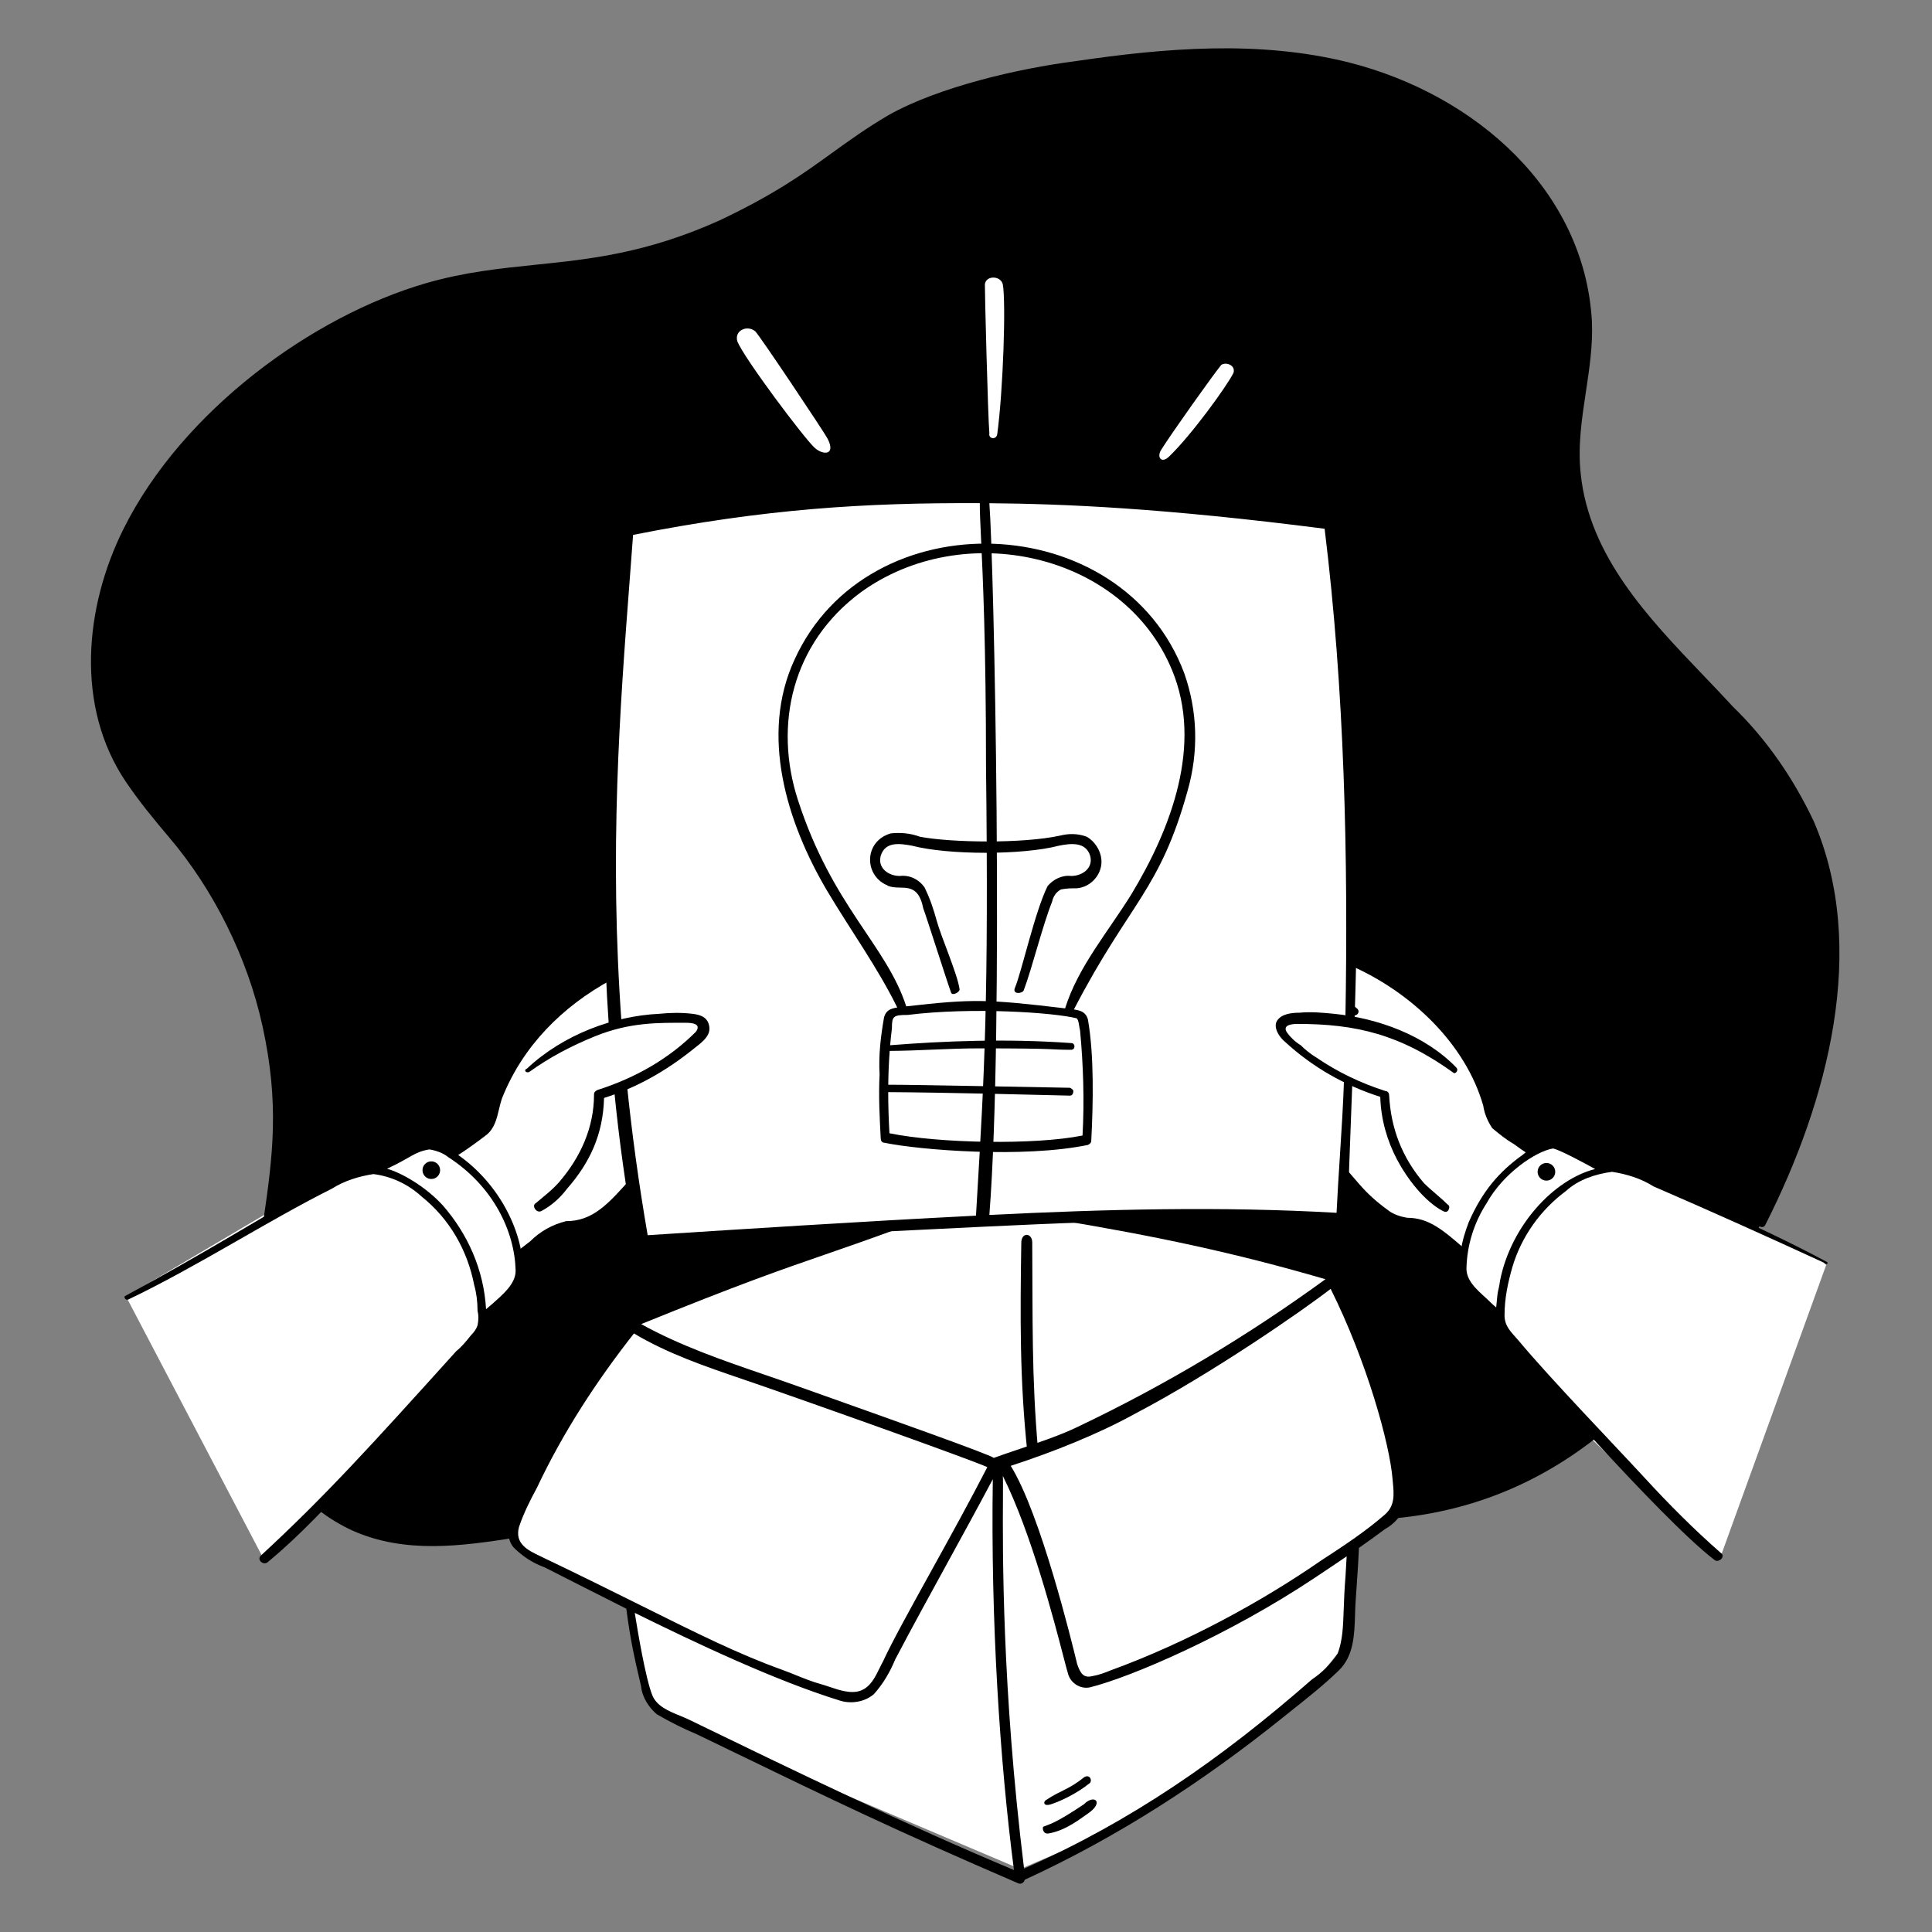 <svg width="200" height="200" viewBox="0 0 200 200" fill="none" xmlns="http://www.w3.org/2000/svg">
<rect x="0" y="0" width="200" height="200" fill="#808080" stroke="none"/>
<path d="M27.387 125.742L13.046 134.21L27.387 161.566L33.253 155.704L53.461 158.961L54.113 160.263L59.979 163.52L65.194 166.125V167.428L67.15 175.244L67.802 176.547L79.535 182.409L105.609 193.482L114.735 189.574L125.816 182.409L136.246 173.942L138.853 170.685L140.157 159.612L145.372 156.355L163.624 147.888L177.964 161.566L189.046 130.953L188.394 130.302L187.09 129.65L181.876 127.045L133.638 34.555L101.698 23.482L75.624 31.298L27.387 125.742Z" fill="white"/>
<path fill-rule="evenodd" clip-rule="evenodd" d="M179.401 73.165C182.879 76.529 185.661 80.589 187.748 84.997H187.749C193.428 98.137 189.23 113.989 182.764 126.759C182.64 127.067 182.354 127.081 182.147 126.939C182.062 127.105 181.977 127.27 181.891 127.435C180.511 126.817 179.093 126.189 177.698 125.572H177.697L177.695 125.571L177.689 125.568C174.768 124.275 171.946 123.027 169.779 122.003H169.778C168.84 121.56 167.807 121.191 166.648 121.075C166.449 121.075 166.257 121.089 166.071 121.115L161.778 118.87V118.871C161.005 118.355 160.291 118.455 159.46 118.871C159.097 119.061 158.744 119.265 158.4 119.482L155.517 117.478V117.479C154.822 117.015 154.242 116.319 154.242 115.391C152.851 110.287 149.605 105.763 145.083 102.862C143.452 101.665 141.668 100.672 139.79 99.884C140.053 84.579 139.715 69.175 137.664 54.372C113.665 51.008 88.739 49.848 64.972 54.952C63.252 67.751 62.4 84.267 63.226 101.075C62.184 101.639 61.179 102.273 60.218 102.978C55.696 105.878 52.45 110.402 51.059 115.506C51.059 115.97 50.827 116.434 50.596 116.782L50.514 116.864C50.449 116.93 50.395 116.984 50.34 117.036C50.078 117.283 49.779 117.49 48.06 118.68L48.055 118.683L48.05 118.687C47.708 118.923 47.31 119.199 46.845 119.521C46.483 119.29 46.11 119.074 45.726 118.872V118.871C45.067 118.432 44.265 118.377 43.524 118.871L39.234 121.114C39.047 121.088 38.854 121.074 38.655 121.074C37.495 121.19 36.462 121.559 35.524 122.002C33.534 122.942 30.51 124.606 27.253 126.442C28.238 119.69 28.945 114.291 27.176 106.227C25.604 99.056 22.08 92.073 17.554 86.738C15.959 84.858 14.384 82.938 13.033 80.938C7.774 73.154 8.743 62.841 12.801 54.721C18.909 42.497 32.351 32.719 44.103 29.316C48.08 28.166 51.707 27.793 55.415 27.41C61.072 26.827 66.916 26.225 74.478 22.82C80.201 20.116 83.19 17.957 86.135 15.83C87.906 14.551 89.661 13.283 91.985 11.915C97.201 8.979 105.505 7.082 111.23 6.347C120.621 4.955 130.359 4.143 139.635 6.463C152.843 9.811 164.045 19.802 164.793 33.26C164.901 35.736 164.534 38.161 164.168 40.583C163.745 43.382 163.323 46.176 163.633 49.036C164.516 57.571 170.622 63.949 176.342 69.924C177.386 71.014 178.417 72.091 179.401 73.165ZM156.098 138.359C157.721 140.246 161.427 144.405 165.408 148.709C159.384 153.487 152.248 156.578 143.674 157.237C144.623 156.424 145.078 155.497 144.852 154.137V154.136C143.737 146.892 141.074 138.852 137.783 132.265C130.102 129.723 120.408 127.542 112.551 126.101C121.975 125.82 130.496 125.852 138.939 126.411L138.982 125.322C139.031 124.071 139.08 122.817 139.129 121.559V121.56C139.758 122.308 140.382 123.052 141.026 123.742C141.953 124.786 143.113 125.598 144.272 126.294C144.918 126.682 145.457 126.71 146.029 126.738C146.482 126.761 146.954 126.785 147.518 126.99C147.573 127.017 147.634 127.045 147.699 127.074C147.908 127.167 148.153 127.277 148.329 127.454C149.367 128.232 150.44 129.047 151.489 129.877C151.422 130.303 151.374 130.733 151.345 131.167C151.345 131.972 151.379 132.737 152.156 133.255C153.184 134.362 154.265 135.415 155.4 136.378C155.399 137.391 155.553 137.602 155.866 138.03C155.935 138.125 156.013 138.231 156.098 138.359ZM32.927 156.277C34.01 157.124 35.196 157.846 36.451 158.429C41.976 160.902 47.864 160.024 53.238 159.2C53.078 158.633 53.175 157.993 53.61 157.268C56.509 150.656 60.103 144.508 64.508 138.823C64.697 138.572 64.853 138.354 64.991 138.162L64.993 138.16L64.993 138.159L64.994 138.158C65.84 136.98 65.995 136.764 68.585 135.678C75.639 132.684 84.226 129.521 91.791 127.045C88.215 127.243 84.485 127.459 80.572 127.685H80.572H80.568L80.559 127.686H80.556H80.546L80.537 127.687C76.03 127.947 71.281 128.222 66.247 128.499C65.901 126.59 65.585 124.659 65.297 122.711C64.96 123.104 64.62 123.489 64.275 123.859C63.348 124.903 62.189 125.715 61.029 126.411C60.382 126.799 59.844 126.827 59.272 126.855C58.82 126.878 58.347 126.902 57.783 127.107C57.728 127.134 57.667 127.162 57.603 127.191C57.394 127.284 57.149 127.394 56.972 127.571C55.851 128.362 54.767 129.191 53.722 130.037C53.776 130.41 53.816 130.788 53.842 131.168C53.842 132.028 53.802 132.575 53.146 133.256C52.136 134.305 51.101 135.328 50.017 136.269V136.27C50.039 137.476 49.891 137.679 49.553 138.144L49.553 138.145L49.552 138.146C49.483 138.241 49.406 138.346 49.321 138.474C46.722 141.494 38.787 150.339 32.927 156.277ZM139.69 104.718L139.688 104.772C139.826 104.868 139.963 104.966 140.099 105.066C139.964 104.948 139.827 104.833 139.69 104.718ZM78.188 34.303C78.699 34.814 85.349 44.774 85.676 45.418V45.417C86.554 47.148 85.208 47.138 84.343 46.363C83.266 45.397 77.029 37.086 76.333 35.347C75.985 34.187 77.377 33.607 78.188 34.303ZM103.23 44.976C103.849 40.435 104.148 31.293 103.81 29.431C103.578 28.503 102.055 28.501 101.955 29.431C101.928 29.678 102.268 43.194 102.419 44.86C102.303 45.44 103.114 45.556 103.23 44.976ZM127.693 38.595C126.971 40.04 123.238 45.163 120.99 47.292C120.232 48.009 119.725 47.337 120.2 46.575C121.302 44.807 125.67 38.681 126.417 37.783C126.881 37.435 127.925 37.783 127.693 38.595Z" fill="black"/>
<path d="M112.272 183.949C110.556 185.322 109.9 185.261 108.215 186.385C107.976 186.624 108.093 187 108.76 186.79C109.831 186.452 111.49 185.643 112.736 184.645C113.117 184.455 112.901 183.634 112.272 183.949Z" fill="black"/>
<path d="M112.203 186.781C109.183 188.796 108.742 188.795 108.014 189.096C107.881 189.151 107.936 189.898 108.541 189.799C110.356 189.504 111.951 188.184 112.582 187.762C114.346 186.585 113.307 185.675 112.202 186.78L112.203 186.781Z" fill="black"/>
<path d="M105.724 128.645C105.608 136.304 105.55 142.885 106.362 150.425C106.362 150.889 107.587 150.81 107.471 150.23C106.776 142.574 106.915 136.263 106.857 128.606C106.85 127.626 105.741 127.508 105.724 128.645Z" fill="black"/>
<path fill-rule="evenodd" clip-rule="evenodd" d="M90.404 127.123C81.511 130.193 68.683 135.2 65.943 136.387C65.358 136.64 65.207 136.861 65.033 137.117C65.001 137.163 64.968 137.211 64.932 137.261C60.153 143.1 56.624 149.761 53.377 156.573C52.82 157.744 52.218 159.009 53.146 160.169C54.073 161.097 55.116 161.793 56.392 162.257C56.392 162.257 63.448 165.845 64.835 166.533C65.263 169.851 65.752 171.935 66.127 173.535C66.212 173.896 66.291 174.233 66.362 174.554C66.478 175.714 67.173 176.758 67.985 177.454C69.376 178.266 70.767 178.962 72.158 179.542C73.332 180.109 74.451 180.651 75.526 181.171C86.252 186.363 92.625 189.448 105.431 194.971C105.753 195.078 105.976 194.888 106.099 194.583C115.688 190.181 124.542 184.432 132.792 177.803C133.147 177.518 133.505 177.233 133.865 176.947C135.467 175.673 137.098 174.376 138.589 172.93C140.141 171.426 140.208 169.25 140.273 167.17C140.286 166.724 140.3 166.283 140.328 165.854C140.361 165.357 140.395 164.859 140.43 164.361C140.524 162.992 140.62 161.619 140.676 160.239C141.577 159.61 142.468 158.97 143.342 158.314C144.385 157.734 145.197 156.806 145.545 155.646C145.661 154.37 145.545 152.978 145.197 151.702L145.199 151.7C143.971 145.22 142.026 138.771 138.829 132.893C138.316 131.949 137.973 131.632 137.374 131.462C131.808 129.881 122.088 127.6 113.939 126.062C112.381 126.104 110.799 126.154 109.189 126.213C109.328 126.24 109.467 126.267 109.606 126.295C119.409 127.93 127.669 129.637 137.21 132.425C129.112 138.318 120.567 143.428 111.461 147.756C109.718 148.59 107.581 149.311 105.533 150.002C104.616 150.311 103.717 150.615 102.878 150.92C102.369 150.535 92.384 146.986 85.339 144.482C84.309 144.116 83.343 143.772 82.477 143.464C81.391 143.077 80.29 142.699 79.184 142.32C74.844 140.831 70.416 139.311 66.376 137.071C76.606 132.915 80.808 131.462 85.431 129.863C87.523 129.14 89.701 128.386 92.563 127.339H92.564C92.939 127.202 93.316 127.069 93.694 126.941C92.612 127 91.516 127.06 90.404 127.123ZM53.725 158.08C53.261 159.82 54.664 160.493 55.928 161.096C60.003 163.041 63.418 164.74 66.414 166.231C72.213 169.118 76.442 171.223 80.854 172.813C81.365 172.997 81.879 173.204 82.388 173.409C83.255 173.758 84.109 174.102 84.912 174.321C85.206 174.401 85.518 174.506 85.84 174.614C86.917 174.976 88.104 175.374 89.085 175.017C90.098 174.648 90.599 173.621 91.052 172.691C91.17 172.45 91.284 172.216 91.404 172.001C92.347 169.957 94.229 166.554 96.355 162.71C98.279 159.232 100.401 155.393 102.207 151.877C101.763 151.625 93.093 148.432 79.231 143.58C78.468 143.313 77.699 143.051 76.927 142.788C73.057 141.47 69.121 140.13 65.626 138.038C61.733 142.995 58.27 148.302 55.58 154.02C54.885 155.296 54.189 156.688 53.725 158.08ZM70.372 177.603C70.63 177.708 70.881 177.81 71.116 177.917L71.138 177.928C82.341 183.362 93.545 188.797 104.964 193.584C103.494 182.316 102.554 167.73 102.775 153.128C101.215 156.068 99.615 158.987 98.014 161.906C96.217 165.184 94.419 168.462 92.68 171.769C92.1 173.161 91.405 174.321 90.477 175.365C89.55 176.177 88.159 176.409 86.999 176.061C80.274 173.991 71.976 170.057 65.71 166.964C66.016 168.862 66.815 173.694 67.522 175.481C67.975 176.625 69.232 177.138 70.372 177.603ZM139.101 166.597C139.135 165.634 139.174 164.526 139.286 163.185C139.332 162.497 139.371 161.807 139.405 161.116C138.369 161.824 137.322 162.523 136.274 163.222L136.156 163.301C127.194 169.279 117.083 173.611 112.853 174.669C111.81 174.901 110.766 174.205 110.534 173.161C110.463 172.945 110.314 172.37 110.095 171.53C109.119 167.773 106.768 158.714 103.813 152.788C103.836 153.078 103.832 153.836 103.825 155.016C103.793 160.431 103.709 174.734 106.011 193.44C117.126 188.528 126.445 182.055 135.808 173.857C136.852 173.161 137.779 172.233 138.475 171.189C138.987 169.781 139.034 168.461 139.101 166.597ZM136.736 161.561C139.055 160.053 141.29 158.585 143.344 156.805V156.804C144.413 155.877 144.306 154.724 144.19 153.479C144.178 153.351 144.166 153.222 144.155 153.092C143.857 149.497 141.536 141.02 137.749 133.422C134.847 135.677 125.522 142.133 117.598 146.295C113.657 148.474 109.044 150.303 104.63 151.744C107.732 156.725 110.994 170.15 111.458 172.059C111.493 172.2 111.512 172.278 111.514 172.285C111.845 173.22 112.158 173.741 113.085 173.509C113.781 173.393 114.36 173.161 114.94 172.929C122.837 170.057 130.693 165.747 136.736 161.561Z" fill="black"/>
<path fill-rule="evenodd" clip-rule="evenodd" d="M52.565 110.52C54.913 106.227 58.786 102.782 63.199 100.502C63.214 100.818 63.229 101.134 63.245 101.45C58.211 104.198 54.14 108.264 51.986 113.652C51.85 114.025 51.754 114.427 51.657 114.833C51.423 115.817 51.183 116.823 50.363 117.48C49.313 118.288 48.263 119.04 47.173 119.736C46.981 119.606 46.786 119.481 46.587 119.36C48.065 118.26 48.462 117.989 48.77 117.779C48.992 117.627 49.167 117.508 49.667 117.132C50.131 116.784 50.478 116.204 50.594 115.624C51.058 113.884 51.638 112.144 52.565 110.52ZM53.801 130.68C54.471 130.129 55.138 129.587 55.812 129.081C56.392 128.501 57.088 128.037 57.783 127.689C58.247 127.534 58.711 127.483 59.174 127.431C59.406 127.405 59.638 127.38 59.87 127.341C61.261 126.993 62.42 126.297 63.464 125.253C64.117 124.6 64.77 123.946 65.381 123.272C65.323 122.887 65.266 122.5 65.21 122.113C62.919 124.674 61.343 126.413 58.595 126.413C57.204 126.761 55.928 127.457 54.885 128.501C54.456 128.823 54.038 129.145 53.628 129.47C53.702 129.869 53.76 130.273 53.801 130.68Z" fill="black"/>
<path fill-rule="evenodd" clip-rule="evenodd" d="M146.332 126.929C143.417 126.929 141.084 124.377 139.111 121.988L139.158 120.785C139.475 121.145 139.755 121.474 140.02 121.783C141.082 123.032 141.884 123.974 143.806 125.367C144.275 125.707 144.966 125.947 145.661 126.063C147.909 126.063 149.388 127.335 151.598 129.262C151.538 129.563 151.486 129.866 151.445 130.172C150.565 129.446 149.666 128.732 148.766 128.089C148.071 127.509 147.259 127.045 146.332 126.929ZM158.779 119.25C158.286 118.878 157.497 118.284 156.187 117.301V117.3C155.723 117.068 155.259 116.604 154.912 116.14C154.564 115.328 154.332 114.516 154.216 113.588C153.568 111.323 150.925 106.802 147.028 103.612C145.026 101.942 142.485 100.393 139.801 99.236L139.789 99.941C146.107 102.712 151.718 108.067 153.546 114.463C153.661 115.275 154.009 116.087 154.473 116.783C155.169 117.363 155.864 117.943 156.676 118.407C157.221 118.816 157.766 119.185 158.312 119.538C158.466 119.439 158.622 119.344 158.779 119.25ZM139.981 105.067C139.882 105.001 139.784 104.936 139.685 104.872C139.694 104.502 139.703 104.132 139.712 103.761C139.959 103.959 140.203 104.163 140.444 104.371C140.908 104.719 140.444 105.299 139.981 105.067Z" fill="black"/>
<path d="M114.013 88.941C113.919 88.01 113.317 87.085 112.506 86.621C111.578 86.273 110.651 86.273 109.723 86.505C105.84 87.35 98.439 87.231 95.231 86.619C94.303 86.271 93.26 86.155 92.217 86.271C89.466 87.059 89.41 90.526 91.753 91.607C91.869 91.607 91.869 91.723 91.985 91.723C93.31 92.22 94.986 91.082 95.579 94.043C95.84 94.695 98.129 101.903 98.462 102.77C98.595 103.117 99.377 102.705 99.335 102.404C99.112 100.815 97.441 97.032 96.97 95.32C96.649 94.152 96.274 93 95.695 91.84C95.115 91.028 94.188 90.564 93.144 90.68C91.985 90.68 90.826 89.868 91.173 88.592C91.637 87.084 93.144 87.316 94.419 87.548C98.165 88.525 105.862 88.527 109.607 87.549C110.767 87.317 112.39 87.085 112.854 88.593C113.201 89.869 112.042 90.681 110.883 90.681C109.955 90.565 109.028 91.029 108.448 91.725C107.13 94.364 105.773 100.576 105.065 102.259C104.763 102.976 105.843 102.869 105.975 102.521C106.851 100.204 107.914 95.844 108.912 93.349C109.028 92.769 109.376 92.305 109.839 92.073C110.419 91.957 110.883 91.957 111.462 91.957C112.969 91.841 114.165 90.445 114.013 88.941Z" fill="black"/>
<path d="M54.073 130.355C53.586 125.969 50.508 120.915 45.494 118.407C45.03 118.175 44.567 118.059 44.103 118.175C43.523 118.407 42.944 118.755 42.364 119.103C41.258 119.614 40.214 120.188 39.188 120.824C35.134 120.366 29.36 125.271 12.916 134.184C12.801 134.3 13.03 134.643 13.264 134.532C20.417 131.122 27.643 126.411 34.365 123.048C35.64 122.236 37.147 121.772 38.654 121.54C40.509 121.772 42.248 122.584 43.639 123.86C46.538 126.18 48.392 129.428 49.088 133.025C49.32 133.837 49.436 134.765 49.436 135.693C49.552 136.157 49.552 136.621 49.436 137.201C49.32 137.549 49.088 137.897 48.74 138.245C48.276 138.825 47.813 139.405 47.233 139.869C38.314 149.75 33.647 154.898 27.06 160.982C26.48 161.446 27.292 162.142 27.756 161.678C31.421 158.624 33.577 156.085 37.378 152.282C42.778 146.704 45.973 142.921 49.319 139.057C49.783 138.593 50.014 138.129 50.246 137.549C50.279 137.281 50.303 137.013 50.317 136.745C51.905 135.315 52.549 134.584 53.608 133.372C54.188 132.444 54.42 131.4 54.072 130.356L54.073 130.355ZM50.943 134.995C50.734 135.181 50.525 135.357 50.316 135.528C50.09 131.455 48.422 127.738 45.842 124.787C44.02 122.781 41.459 121.362 40.065 120.99C42.653 119.783 42.853 119.253 44.45 118.987C45.145 119.103 45.841 119.335 46.421 119.799C51.068 122.807 53.276 127.466 53.377 131.515C53.411 132.907 51.985 134.067 50.942 134.995H50.943Z" fill="black"/>
<path d="M189.023 130.587C182.531 127.057 170.274 121.751 168.734 121.191C167.902 120.871 167.001 120.763 166.106 120.847C164.597 119.913 162.213 118.574 161.728 118.342C161.307 118.14 160.884 118.01 160.503 118.058C159.459 118.29 158.416 118.87 157.604 119.566C155.186 121.293 153.437 123.331 152.04 126.526C151.692 127.454 151.344 128.498 151.228 129.542C150.996 130.586 150.996 131.63 151.228 132.558C151.808 133.718 152.735 134.646 153.663 135.458C155.168 137.151 154.751 136.004 154.938 137.314C155.286 138.126 155.865 138.938 156.445 139.518C156.829 139.902 171.696 157.03 177.43 161.443C177.893 161.907 178.705 161.095 178.125 160.747C175.343 158.311 172.743 155.698 170.242 152.975C167.209 149.673 160.48 142.715 157.141 138.706C156.445 137.894 155.749 137.314 155.749 136.154C155.749 134.414 156.097 132.79 156.561 131.166C157.488 128.034 159.459 125.25 162.126 123.278C163.401 122.118 165.14 121.538 166.879 121.306C168.386 121.538 169.893 122.002 171.168 122.814C177.081 125.366 182.994 128.034 188.791 130.702C189.139 131.05 189.37 130.702 189.023 130.586V130.587ZM155.286 132.559C155.083 133.978 155.085 133.056 154.884 135.346C154.661 135.159 154.446 134.967 154.242 134.763C153.315 133.835 151.772 132.79 151.808 131.283C151.866 128.845 152.619 126.527 153.895 124.554C155.614 121.455 158.991 119.186 160.756 118.892C161.38 118.981 163.963 120.373 165.128 121.016C160.873 122.093 156.427 126.846 155.286 132.558V132.559Z" fill="black"/>
<path d="M122.591 69.685C116.169 52.551 89.843 51.569 82.245 68.293C78.651 76.065 81.434 85.114 85.607 92.19C88.054 96.306 90.818 100.102 92.882 104.294C92.207 104.405 91.727 104.577 91.52 105.298C91.172 107.27 90.94 109.242 91.056 111.215C90.94 113.419 91.056 115.623 91.172 117.827C91.172 118.059 91.288 118.291 91.52 118.291C95.248 119.063 105.929 119.909 112.62 118.523C112.852 118.407 112.968 118.291 112.968 118.059C113.165 114.306 113.273 109.231 112.62 105.531C112.394 104.742 111.842 104.61 111.172 104.497C116.937 93.381 120.055 92.253 122.938 81.866C124.097 77.806 123.981 73.63 122.59 69.685H122.591ZM111.81 106.691C112.144 110.271 112.263 113.959 112.063 117.547C107.191 118.542 97.238 118.37 92.076 117.315C91.994 115.907 91.948 114.483 91.947 113.057C97.911 113.091 107.494 113.34 110.765 113.419C110.997 113.419 111.113 113.187 111.113 112.955C111.113 112.839 110.997 112.723 110.765 112.607C109.582 112.592 94.084 112.274 91.952 112.292C91.966 111.122 92.013 109.953 92.1 108.789C95.153 108.776 98.219 108.526 101.385 108.526C109.958 108.526 108.492 108.674 110.881 108.674C111.345 108.674 111.345 107.978 110.881 107.978C104.143 107.496 97.664 107.768 92.147 108.202C92.198 107.619 92.259 107.037 92.331 106.459C92.331 105.199 92.46 105.067 93.954 105.067C100.619 104.233 109.066 104.815 111.461 105.415C111.693 105.647 111.693 106.227 111.809 106.691H111.81ZM117.142 92.538C114.76 96.399 111.59 100.096 110.26 104.385C102.195 103.424 100.711 103.395 93.813 104.178C91.752 97.813 86.166 93.84 82.594 82.794C80.083 75.029 81.997 66.588 89.086 61.333C99.695 53.614 116.285 57.217 121.316 69.337C124.562 77.109 121.2 85.81 117.142 92.538Z" fill="black"/>
<path d="M44.649 122.05C45.153 122.05 45.561 121.641 45.561 121.137C45.561 120.633 45.153 120.224 44.649 120.224C44.145 120.224 43.736 120.633 43.736 121.137C43.736 121.641 44.145 122.05 44.649 122.05Z" fill="black"/>
<path d="M160.085 122.218C160.589 122.218 160.998 121.809 160.998 121.305C160.998 120.801 160.589 120.392 160.085 120.392C159.581 120.392 159.173 120.801 159.173 121.305C159.173 121.809 159.581 122.218 160.085 122.218Z" fill="black"/>
<path d="M73.435 106.342C73.319 105.298 72.509 105.049 71.696 104.95C70.539 104.81 69.377 104.834 68.218 104.95C63.587 105.17 58.327 107.066 54.537 110.634C54.189 110.75 54.421 111.098 54.769 110.982C56.855 109.474 59.153 108.264 61.609 107.27C65.235 105.802 68.195 105.878 70.999 105.878C71.695 105.878 72.622 105.994 72.042 106.806C69.331 109.518 65.91 111.543 61.84 112.838C61.609 112.954 61.493 113.07 61.493 113.302C61.493 116.711 60.115 119.762 57.899 122.35C57.203 123.162 56.276 123.858 55.464 124.554C54.999 124.787 55.526 125.639 56.044 125.366C57.1 124.809 58.015 123.973 58.71 123.046C61.021 120.403 62.433 117.49 62.531 113.66C65.872 112.606 68.892 110.905 71.695 108.661C72.39 108.081 73.549 107.385 73.434 106.341L73.435 106.342Z" fill="black"/>
<path fill-rule="evenodd" clip-rule="evenodd" d="M138.359 54.14C138.359 53.792 138.127 53.56 137.78 53.56C113.031 50.237 89.457 49.356 64.972 54.256C64.493 54.324 64.368 54.806 64.513 55.142C63.402 62.045 62.719 74.15 62.537 81.402C62.349 89.602 62.464 97.99 63.035 106.329C63.469 106.203 63.908 106.089 64.35 105.987C63.042 88.08 64.177 73.238 65.194 59.922C65.311 58.386 65.427 56.87 65.537 55.372C79.195 52.666 89.598 52.032 101.43 52.087C101.422 52.889 101.475 54.027 101.555 55.71C101.742 59.666 102.071 66.632 102.071 79.313C102.362 103.449 101.892 111.364 101.164 123.624C101.121 124.347 101.078 125.085 101.033 125.842C89.038 126.454 75.377 127.332 68.986 127.743L68.985 127.744L68.95 127.746C68.213 127.793 67.574 127.834 67.047 127.868C66.1 122.389 65.397 117.172 64.891 112.187C64.454 112.375 64.013 112.553 63.565 112.72C64.088 118.046 64.814 123.327 65.783 128.5C65.899 128.732 66.015 128.848 66.247 128.848C75.753 128.268 85.145 127.804 94.651 127.34L96.189 127.264C111.482 126.507 124.883 125.844 138.939 126.76C139.287 126.76 139.513 126.528 139.519 126.18C139.58 122.804 139.729 118.964 139.892 114.746V114.745C139.926 113.849 139.962 112.935 139.997 112.005C139.708 111.874 139.422 111.738 139.138 111.597C139.051 114.3 138.876 117.019 138.702 119.735V119.736C138.577 121.678 138.453 123.619 138.36 125.55C126.369 124.86 114.378 125.181 102.419 125.771C103.933 106.258 102.897 58.325 102.419 52.093C110.099 52.159 120.351 52.582 137.124 54.736C139.185 71.474 139.574 88.735 139.273 105.664C139.588 105.713 139.903 105.769 140.216 105.83C140.695 90.923 140.842 72.77 138.359 54.141V54.14Z" fill="black"/>
<path d="M150.763 110.519C147.517 107.155 142.648 105.415 138.126 104.951C136.966 104.835 135.691 104.719 134.532 104.835C133.72 104.835 132.677 104.951 132.213 105.647C131.75 106.343 132.445 107.387 133.025 107.851C135.836 110.439 139.194 112.372 142.885 113.545C142.949 115.851 143.584 118.068 144.618 120.032C145.639 121.97 147.434 124.347 149.371 125.368C149.6 125.489 149.835 125.484 149.951 125.252C150.067 125.02 150.067 124.788 149.835 124.672C149.023 123.86 148.212 123.28 147.4 122.468C145.117 119.802 143.982 116.762 143.806 113.42C143.806 113.188 143.69 112.956 143.459 112.956C140.908 112.144 138.474 110.984 136.271 109.476C135.691 109.128 135.112 108.664 134.648 108.2C134.068 107.852 133.604 107.388 133.257 106.924C132.677 106.112 133.72 105.996 134.3 105.996C140.357 105.996 144.941 107.061 150.53 111.1C150.762 111.1 150.994 110.752 150.762 110.52L150.763 110.519Z" fill="black"/>
</svg>
